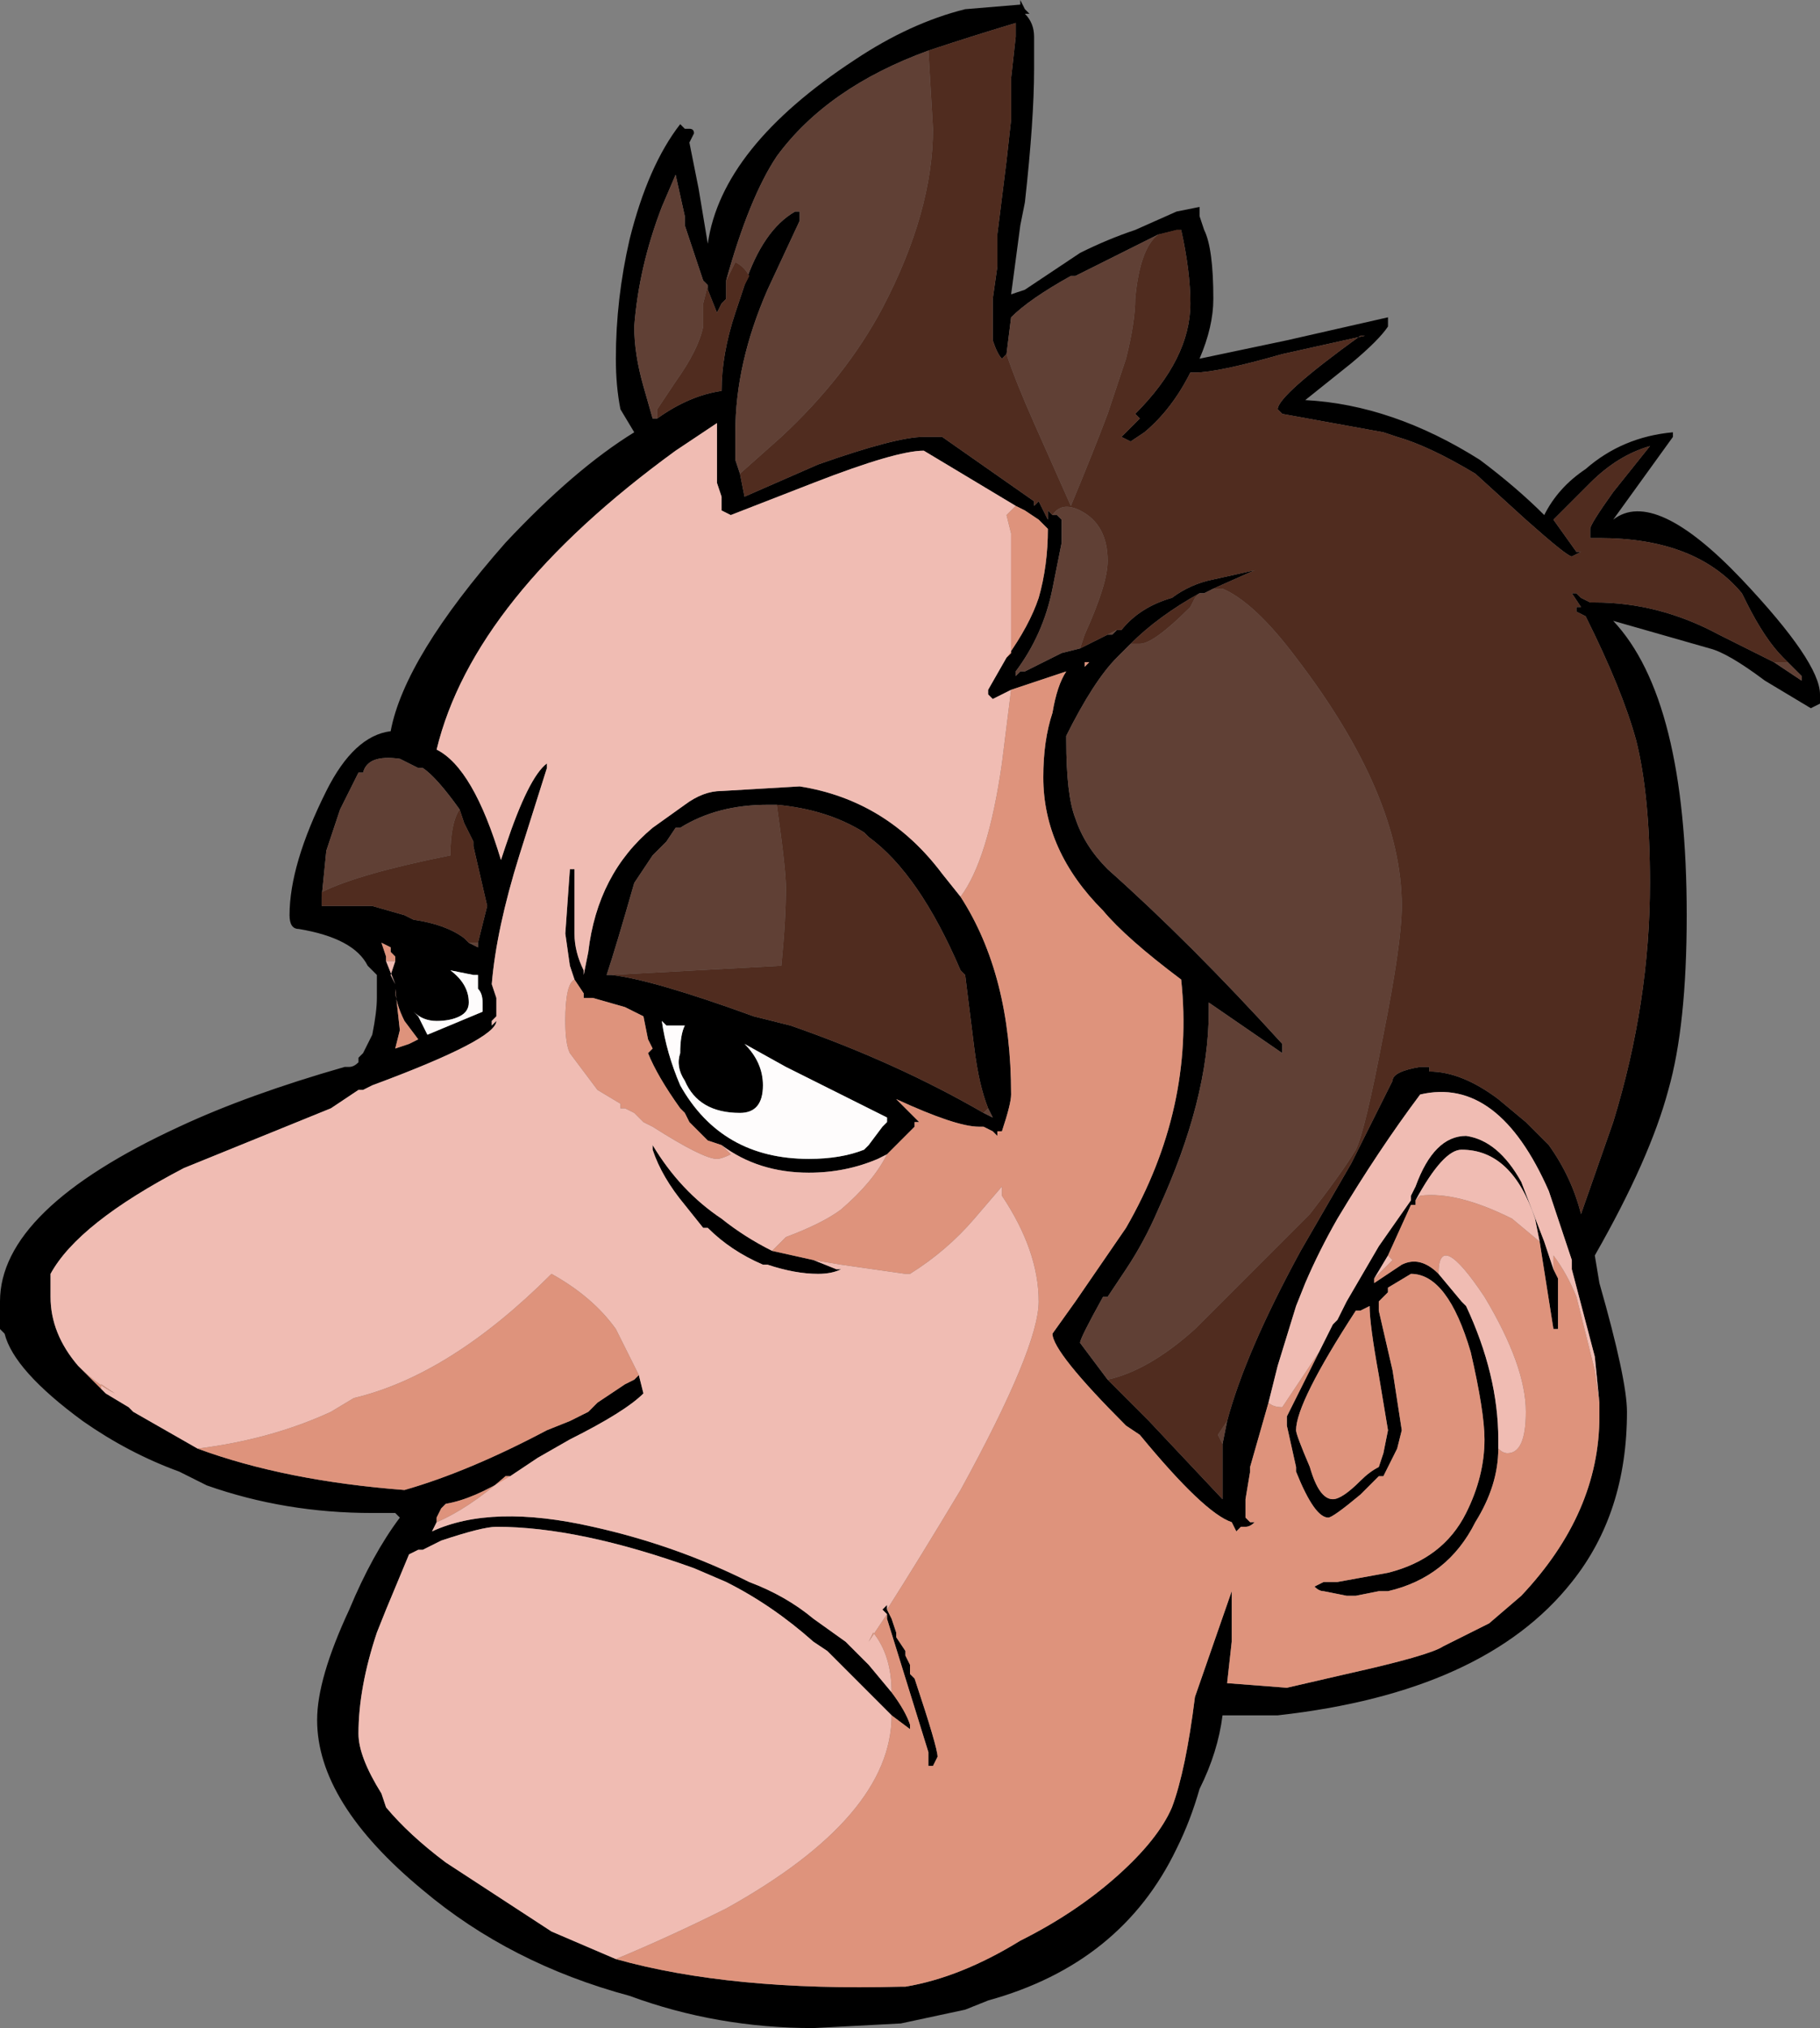 <?xml version="1.0" encoding="UTF-8" standalone="no"?>
<svg xmlns:ffdec="https://www.free-decompiler.com/flash" xmlns:xlink="http://www.w3.org/1999/xlink" ffdec:objectType="shape" height="22.05px" width="19.8px" xmlns="http://www.w3.org/2000/svg">
  <rect width="100%" height="100%" fill="#808080" stroke="none"/>
  <g transform="matrix(1.0, 0.0, 0.0, 1.0, 10.35, 19.55)">
    <path d="M0.75 -19.55 L0.8 -19.45 0.85 -19.4 0.8 -19.4 Q0.9 -19.3 0.9 -19.15 L0.9 -18.8 Q0.9 -18.25 0.8 -17.35 L0.75 -17.1 0.65 -16.35 0.8 -16.4 1.4 -16.8 Q1.7 -16.95 2.0 -17.05 L2.45 -17.25 2.7 -17.3 2.7 -17.2 2.75 -17.05 Q2.85 -16.85 2.85 -16.3 2.85 -16.0 2.7 -15.65 L3.65 -15.85 4.75 -16.1 4.75 -16.0 Q4.65 -15.85 4.35 -15.6 L3.85 -15.2 Q4.8 -15.15 5.75 -14.55 6.15 -14.25 6.45 -13.95 6.6 -14.25 6.9 -14.45 7.3 -14.8 7.85 -14.85 L7.85 -14.8 7.2 -13.9 Q7.65 -14.25 8.6 -13.25 9.45 -12.35 9.45 -12.0 L9.45 -11.9 9.35 -11.85 8.85 -12.15 Q8.45 -12.45 8.25 -12.5 L7.2 -12.8 Q8.0 -11.95 8.0 -9.6 8.0 -8.4 7.8 -7.7 7.6 -6.95 7.0 -5.9 L7.05 -5.6 Q7.35 -4.55 7.35 -4.2 7.35 -3.1 6.75 -2.35 5.8 -1.15 3.55 -0.9 L2.95 -0.9 Q2.9 -0.5 2.7 -0.1 2.6 0.25 2.45 0.55 1.85 1.8 0.4 2.2 L0.15 2.3 -0.55 2.45 -1.5 2.5 Q-2.55 2.5 -3.5 2.15 -4.8 1.8 -5.75 1.0 -6.9 0.05 -6.9 -0.85 -6.9 -1.3 -6.55 -2.05 -6.3 -2.65 -6.0 -3.05 L-6.05 -3.1 -6.3 -3.1 Q-7.25 -3.1 -8.1 -3.4 L-8.4 -3.55 Q-8.95 -3.75 -9.45 -4.1 -10.2 -4.65 -10.3 -5.05 L-10.35 -5.1 -10.35 -5.4 Q-10.35 -6.4 -8.4 -7.3 -7.65 -7.65 -6.6 -7.95 L-6.55 -7.95 Q-6.5 -7.95 -6.45 -8.0 L-6.45 -8.05 -6.4 -8.1 -6.3 -8.3 Q-6.25 -8.55 -6.25 -8.7 -6.25 -8.85 -6.25 -8.95 L-6.35 -9.05 Q-6.5 -9.35 -7.1 -9.45 -7.2 -9.45 -7.2 -9.6 -7.2 -10.15 -6.8 -10.95 -6.5 -11.55 -6.1 -11.6 -5.95 -12.4 -4.85 -13.65 -4.1 -14.45 -3.45 -14.85 L-3.6 -15.1 Q-3.65 -15.35 -3.65 -15.65 -3.65 -16.3 -3.5 -16.95 -3.3 -17.75 -2.95 -18.2 L-2.9 -18.15 -2.85 -18.15 Q-2.8 -18.15 -2.8 -18.1 L-2.85 -18.0 -2.75 -17.5 -2.65 -16.9 Q-2.5 -17.95 -1.05 -18.9 -0.45 -19.3 0.15 -19.45 L0.75 -19.5 0.75 -19.55 M0.6 -15.7 L0.55 -15.65 Q0.5 -15.7 0.45 -15.85 L0.45 -16.3 0.5 -16.65 0.5 -17.0 0.6 -17.8 0.65 -18.25 0.65 -18.7 0.7 -19.15 0.7 -19.3 Q0.2 -19.15 -0.25 -19.0 -1.35 -18.6 -1.9 -17.85 -2.2 -17.4 -2.45 -16.5 L-2.45 -16.3 -2.5 -16.25 -2.55 -16.15 -2.65 -16.4 -2.65 -16.45 -2.7 -16.5 -2.9 -17.1 -2.9 -17.2 -3.0 -17.65 -3.15 -17.3 Q-3.4 -16.65 -3.45 -16.0 -3.45 -15.7 -3.35 -15.35 L-3.25 -15.0 -3.2 -15.0 Q-2.85 -15.25 -2.5 -15.3 -2.5 -15.7 -2.35 -16.15 L-2.25 -16.45 Q-2.05 -17.05 -1.7 -17.25 L-1.65 -17.25 -1.65 -17.15 -2.0 -16.4 Q-2.35 -15.6 -2.35 -14.85 L-2.35 -14.55 -2.3 -14.4 -2.25 -14.15 -1.45 -14.5 Q-0.6 -14.8 -0.3 -14.8 L-0.1 -14.8 0.9 -14.1 0.9 -14.05 0.95 -14.1 1.05 -13.9 1.05 -14.0 1.1 -13.95 1.15 -13.95 1.2 -13.9 1.2 -13.7 1.2 -13.65 1.1 -13.15 Q1.0 -12.65 0.7 -12.25 L0.7 -12.2 0.75 -12.25 0.8 -12.25 1.2 -12.45 1.4 -12.5 1.7 -12.65 1.75 -12.65 1.8 -12.7 1.85 -12.7 Q2.05 -12.95 2.4 -13.05 2.6 -13.2 2.85 -13.25 L3.3 -13.35 2.85 -13.15 2.75 -13.1 2.7 -13.1 Q2.25 -12.85 1.95 -12.55 L1.8 -12.4 Q1.55 -12.15 1.25 -11.55 L1.25 -11.5 Q1.25 -10.9 1.35 -10.65 1.45 -10.35 1.7 -10.1 2.6 -9.3 3.6 -8.2 L3.6 -8.1 2.8 -8.65 2.8 -8.55 Q2.8 -7.6 2.25 -6.4 2.1 -6.05 1.9 -5.75 L1.7 -5.45 1.65 -5.45 Q1.4 -5.0 1.4 -4.95 L1.7 -4.55 2.15 -4.1 2.95 -3.25 2.95 -3.85 3.0 -4.1 Q3.2 -4.85 3.8 -5.95 L4.35 -6.9 4.8 -7.8 Q4.8 -7.9 5.1 -7.95 L5.2 -7.95 5.2 -7.9 Q5.55 -7.9 5.95 -7.6 L6.25 -7.35 6.5 -7.1 Q6.75 -6.75 6.85 -6.35 L7.2 -7.35 Q7.6 -8.65 7.6 -9.95 7.6 -10.9 7.45 -11.5 7.3 -12.05 6.9 -12.85 L6.8 -12.9 6.8 -12.95 6.85 -12.95 6.75 -13.1 6.8 -13.1 6.85 -13.05 6.95 -13.0 7.0 -13.0 Q7.7 -13.0 8.35 -12.65 L8.95 -12.35 9.25 -12.15 9.25 -12.2 9.1 -12.35 9.05 -12.4 Q8.85 -12.6 8.65 -13.0 L8.6 -13.1 Q8.1 -13.7 7.05 -13.7 L6.95 -13.7 6.95 -13.8 Q6.95 -13.85 7.2 -14.2 L7.6 -14.7 Q7.25 -14.6 6.95 -14.3 L6.55 -13.9 6.8 -13.55 6.85 -13.55 6.75 -13.5 Q6.7 -13.5 6.25 -13.9 L5.7 -14.4 Q5.2 -14.7 4.85 -14.8 L4.7 -14.85 3.6 -15.05 3.55 -15.1 Q3.55 -15.25 4.45 -15.9 L4.5 -15.9 3.6 -15.7 Q2.9 -15.5 2.65 -15.5 L2.6 -15.5 Q2.4 -15.1 2.1 -14.85 L1.95 -14.75 1.85 -14.8 2.05 -15.0 2.0 -15.05 Q2.6 -15.65 2.6 -16.25 2.6 -16.6 2.5 -17.05 L2.25 -17.0 1.35 -16.55 1.3 -16.55 Q0.85 -16.3 0.65 -16.1 L0.6 -15.7 M0.6 -12.4 Q0.85 -12.75 0.95 -13.05 1.05 -13.4 1.05 -13.8 L0.95 -13.9 0.8 -14.0 0.7 -14.05 -0.3 -14.65 Q-0.6 -14.65 -1.5 -14.3 L-2.4 -13.95 -2.5 -14.0 -2.5 -14.15 -2.55 -14.3 -2.55 -14.95 -3.0 -14.65 Q-5.2 -13.05 -5.6 -11.4 -5.2 -11.2 -4.9 -10.2 L-4.85 -10.35 Q-4.6 -11.1 -4.4 -11.25 -4.4 -11.3 -4.4 -11.2 L-4.7 -10.25 Q-4.95 -9.45 -5.0 -8.85 L-4.95 -8.7 -4.95 -8.5 -5.0 -8.45 -5.0 -8.4 -4.95 -8.45 Q-4.95 -8.25 -6.3 -7.75 L-6.4 -7.7 -6.45 -7.7 -6.75 -7.5 -8.35 -6.85 Q-9.5 -6.25 -9.8 -5.7 L-9.8 -5.45 Q-9.8 -5.05 -9.5 -4.7 L-9.2 -4.4 -8.95 -4.25 -8.9 -4.2 Q-8.55 -4.0 -8.2 -3.8 -7.25 -3.45 -5.95 -3.35 -5.25 -3.55 -4.4 -4.0 L-4.15 -4.1 -3.95 -4.2 -3.85 -4.3 -3.55 -4.5 -3.45 -4.55 -3.4 -4.6 -3.35 -4.4 Q-3.55 -4.2 -4.15 -3.9 L-4.5 -3.7 -4.8 -3.5 Q-5.2 -3.25 -5.5 -3.2 L-5.55 -3.15 -5.6 -3.05 -5.6 -3.0 -5.65 -2.9 Q-5.0 -3.2 -3.9 -2.95 -3.0 -2.75 -2.2 -2.35 -1.8 -2.2 -1.5 -1.95 L-1.15 -1.7 -0.9 -1.45 -0.65 -1.15 Q-0.5 -0.95 -0.45 -0.8 L-0.45 -0.75 -0.65 -0.9 -1.35 -1.6 -1.5 -1.7 Q-1.95 -2.1 -2.45 -2.35 L-2.8 -2.5 Q-4.05 -2.95 -4.95 -2.95 -5.1 -2.95 -5.55 -2.8 L-5.75 -2.7 -5.8 -2.7 -5.9 -2.65 -6.15 -2.05 -6.25 -1.8 Q-6.45 -1.2 -6.45 -0.7 -6.45 -0.45 -6.2 -0.05 L-6.15 0.1 Q-5.9 0.4 -5.5 0.7 L-4.35 1.45 -3.65 1.75 Q-2.4 2.1 -0.55 2.05 L-0.5 2.05 Q0.1 1.95 0.75 1.55 1.35 1.25 1.8 0.85 2.25 0.45 2.4 0.1 2.55 -0.3 2.65 -1.1 L3.05 -2.25 3.05 -1.7 3.0 -1.25 3.65 -1.2 4.3 -1.35 Q5.2 -1.55 5.35 -1.65 L5.85 -1.9 6.2 -2.2 Q7.05 -3.1 7.05 -4.15 L7.05 -4.3 7.0 -4.8 6.75 -5.75 6.75 -5.85 6.5 -6.6 Q5.95 -7.85 5.1 -7.65 4.65 -7.05 4.2 -6.3 4.0 -5.95 3.85 -5.6 L3.75 -5.35 3.55 -4.7 3.45 -4.3 3.25 -3.6 3.25 -3.55 3.2 -3.25 3.2 -3.05 3.25 -3.0 3.3 -3.0 Q3.25 -2.95 3.2 -2.95 L3.15 -2.95 3.1 -2.9 3.05 -3.0 Q2.75 -3.1 2.05 -3.95 L1.9 -4.05 Q1.1 -4.85 1.1 -5.05 L1.35 -5.4 1.9 -6.2 Q2.65 -7.5 2.5 -8.9 1.9 -9.35 1.65 -9.65 1.0 -10.3 1.0 -11.1 1.0 -11.5 1.1 -11.8 1.15 -12.1 1.25 -12.25 L0.65 -12.05 0.45 -11.95 0.4 -12.0 0.4 -12.05 0.6 -12.4 M0.1 -9.8 Q0.65 -8.95 0.65 -7.65 0.65 -7.55 0.55 -7.25 L0.5 -7.25 0.5 -7.2 0.45 -7.25 0.35 -7.3 0.3 -7.3 Q0.05 -7.3 -0.6 -7.6 L-0.35 -7.35 -0.4 -7.35 -0.4 -7.3 -0.7 -7.0 -0.8 -6.95 Q-1.15 -6.8 -1.55 -6.8 -2.1 -6.8 -2.5 -7.1 L-2.65 -7.15 -2.85 -7.35 -2.9 -7.45 -2.95 -7.5 Q-3.2 -7.85 -3.3 -8.1 L-3.25 -8.15 -3.3 -8.25 -3.35 -8.5 -3.55 -8.6 -3.9 -8.7 -4.0 -8.7 -4.0 -8.75 -4.1 -8.9 -4.15 -9.05 -4.2 -9.4 -4.15 -10.1 -4.1 -10.1 -4.1 -9.4 Q-4.1 -9.2 -4.0 -9.0 L-4.0 -8.95 -3.95 -9.2 Q-3.85 -10.05 -3.25 -10.55 L-2.9 -10.8 Q-2.7 -10.95 -2.5 -10.95 L-1.65 -11.0 Q-0.7 -10.85 -0.1 -10.05 L0.1 -9.8 M-1.95 -5.95 L-1.5 -5.85 -1.25 -5.75 -1.2 -5.75 Q-1.3 -5.7 -1.45 -5.7 -1.7 -5.7 -2.0 -5.8 L-2.05 -5.8 Q-2.4 -5.95 -2.65 -6.2 L-2.7 -6.2 -2.9 -6.45 Q-3.15 -6.75 -3.25 -7.05 L-3.25 -7.1 Q-2.95 -6.6 -2.5 -6.3 -2.25 -6.1 -1.95 -5.95 M-0.7 -2.05 L-0.65 -1.95 -0.6 -1.8 -0.6 -1.75 -0.5 -1.6 -0.5 -1.55 -0.45 -1.45 -0.45 -1.35 -0.4 -1.3 Q-0.15 -0.55 -0.15 -0.45 L-0.2 -0.35 -0.25 -0.35 -0.25 -0.5 -0.7 -1.95 -0.7 -2.0 -0.75 -2.05 -0.7 -2.1 -0.7 -2.05 M1.45 -12.35 L1.45 -12.3 1.5 -12.35 1.45 -12.35 M0.4 -7.5 Q0.3 -7.75 0.25 -8.15 L0.15 -8.95 0.1 -9.0 Q-0.35 -10.05 -0.9 -10.45 L-0.95 -10.5 Q-1.35 -10.75 -1.9 -10.8 L-2.0 -10.8 Q-2.55 -10.8 -2.95 -10.55 L-3.0 -10.55 -3.1 -10.4 -3.25 -10.25 -3.45 -9.95 Q-3.65 -9.25 -3.75 -8.95 L-3.7 -8.95 Q-3.25 -8.9 -2.15 -8.5 L-1.75 -8.4 Q-0.6 -8.0 0.35 -7.45 L0.45 -7.4 0.4 -7.5 M4.0 -4.85 L4.15 -5.15 4.2 -5.2 4.3 -5.4 4.65 -6.0 5.0 -6.5 5.0 -6.55 5.05 -6.65 Q5.25 -7.2 5.6 -7.2 5.95 -7.15 6.2 -6.7 L6.45 -6.05 6.55 -5.75 6.6 -5.65 6.6 -5.1 6.55 -5.1 6.4 -6.05 6.35 -6.3 Q6.1 -7.05 5.55 -7.05 5.35 -7.05 5.05 -6.5 L5.05 -6.45 5.0 -6.45 4.75 -5.9 4.6 -5.65 4.6 -5.6 4.9 -5.8 Q5.1 -5.9 5.3 -5.7 L5.55 -5.4 5.6 -5.35 Q5.95 -4.6 5.95 -3.9 L5.95 -3.8 Q5.95 -3.4 5.7 -3.0 5.4 -2.4 4.75 -2.25 L4.65 -2.25 4.4 -2.2 4.3 -2.2 4.05 -2.25 Q4.0 -2.25 3.95 -2.3 L4.05 -2.35 4.2 -2.35 4.75 -2.45 Q5.35 -2.6 5.6 -3.1 5.8 -3.5 5.8 -3.9 5.8 -4.2 5.65 -4.85 5.4 -5.7 5.0 -5.7 L4.75 -5.55 4.75 -5.5 4.65 -5.4 4.65 -5.3 4.8 -4.65 4.9 -4.0 4.85 -3.8 4.7 -3.5 4.65 -3.5 4.45 -3.3 Q4.15 -3.05 4.1 -3.05 3.95 -3.05 3.75 -3.55 L3.75 -3.6 3.65 -4.05 3.65 -4.15 4.0 -4.85 M4.55 -5.35 L4.45 -5.3 4.4 -5.3 Q3.75 -4.3 3.75 -4.0 3.75 -3.95 3.9 -3.6 4.0 -3.25 4.15 -3.25 4.25 -3.25 4.45 -3.45 4.55 -3.55 4.65 -3.6 L4.7 -3.75 4.75 -4.0 4.65 -4.6 Q4.55 -5.15 4.55 -5.35 M-5.35 -10.75 Q-5.6 -11.1 -5.75 -11.2 L-5.8 -11.2 -6.0 -11.3 Q-6.35 -11.35 -6.4 -11.15 L-6.45 -11.15 -6.65 -10.75 -6.8 -10.3 -6.85 -9.8 -6.85 -9.7 -6.3 -9.7 -5.95 -9.6 -5.85 -9.55 Q-5.5 -9.5 -5.3 -9.35 L-5.25 -9.3 -5.15 -9.25 -5.15 -9.3 -5.05 -9.7 -5.2 -10.35 -5.2 -10.4 -5.3 -10.6 -5.35 -10.75 M-5.0 -10.0 L-5.0 -10.0 M-5.2 -8.95 L-5.45 -9.0 Q-5.25 -8.85 -5.25 -8.65 -5.25 -8.55 -5.35 -8.5 -5.45 -8.45 -5.6 -8.45 -5.75 -8.45 -5.85 -8.55 L-5.8 -8.5 -5.7 -8.3 -5.1 -8.55 -5.1 -8.65 Q-5.1 -8.75 -5.15 -8.8 L-5.15 -8.95 -5.2 -8.95 M-0.7 -7.4 L-1.8 -7.95 -2.25 -8.2 Q-2.05 -8.0 -2.05 -7.75 -2.05 -7.45 -2.3 -7.45 -2.75 -7.45 -2.9 -7.8 -3.0 -7.95 -2.95 -8.1 -2.95 -8.3 -2.9 -8.4 L-3.1 -8.4 -3.15 -8.45 Q-3.1 -8.1 -2.95 -7.75 -2.5 -6.95 -1.55 -6.95 -1.2 -6.95 -0.95 -7.05 L-0.9 -7.1 -0.75 -7.3 -0.7 -7.35 -0.7 -7.4 M-0.55 -7.3 L-0.55 -7.3 M-6.25 -9.45 L-6.25 -9.45 M-6.15 -9.1 L-6.05 -8.85 -6.1 -8.95 -6.05 -9.1 -6.05 -9.15 -6.1 -9.2 -6.1 -9.25 -6.2 -9.3 -6.15 -9.15 -6.15 -9.1 M-6.05 -8.8 L-6.0 -8.35 -6.05 -8.15 -5.9 -8.2 -5.8 -8.25 -5.95 -8.45 Q-6.05 -8.65 -6.05 -8.8 M-9.5 -4.55 L-9.5 -4.55" fill="#000000" fill-rule="evenodd" stroke="none"/>
    <path d="M0.7 -14.05 L0.6 -13.95 0.65 -13.75 0.65 -12.45 0.6 -12.4 0.4 -12.05 0.4 -12.0 0.45 -11.95 0.65 -12.05 0.55 -11.25 Q0.4 -10.2 0.1 -9.8 L-0.1 -10.05 Q-0.7 -10.85 -1.65 -11.0 L-2.5 -10.95 Q-2.7 -10.95 -2.9 -10.8 L-3.25 -10.55 Q-3.85 -10.05 -3.95 -9.2 L-4.0 -8.95 -4.0 -9.0 Q-4.1 -9.2 -4.1 -9.4 L-4.1 -10.1 -4.15 -10.1 -4.2 -9.4 -4.15 -9.05 -4.1 -8.9 Q-4.2 -8.85 -4.2 -8.45 -4.2 -8.2 -4.15 -8.1 L-3.85 -7.7 -3.6 -7.55 -3.6 -7.5 -3.55 -7.5 -3.45 -7.45 -3.35 -7.35 -3.25 -7.3 Q-2.7 -6.95 -2.55 -6.95 -2.5 -6.95 -2.4 -7.0 L-2.5 -7.1 Q-2.1 -6.8 -1.55 -6.8 -1.15 -6.8 -0.8 -6.95 L-0.7 -7.0 Q-0.85 -6.7 -1.2 -6.4 -1.4 -6.25 -1.8 -6.1 L-1.95 -5.95 Q-2.25 -6.1 -2.5 -6.3 -2.95 -6.6 -3.25 -7.1 L-3.25 -7.05 Q-3.15 -6.75 -2.9 -6.45 L-2.7 -6.2 -2.65 -6.2 Q-2.4 -5.95 -2.05 -5.8 L-2.0 -5.8 Q-1.7 -5.7 -1.45 -5.7 -1.3 -5.7 -1.2 -5.75 L-1.25 -5.75 -1.5 -5.85 -1.2 -5.8 -0.5 -5.7 -0.45 -5.7 Q-0.05 -5.95 0.25 -6.3 L0.55 -6.65 0.55 -6.55 Q0.95 -5.95 0.95 -5.4 0.95 -4.9 0.1 -3.35 -0.35 -2.6 -0.7 -2.05 L-0.7 -2.1 -0.75 -2.05 -0.7 -2.0 -0.9 -1.7 -0.85 -1.8 Q-0.65 -1.55 -0.65 -1.15 L-0.9 -1.45 -1.15 -1.7 -1.5 -1.95 Q-1.8 -2.2 -2.2 -2.35 -3.0 -2.75 -3.9 -2.95 -5.0 -3.2 -5.65 -2.9 L-5.6 -3.0 Q-5.25 -3.15 -4.85 -3.5 L-4.8 -3.5 -4.5 -3.7 -4.15 -3.9 Q-3.55 -4.2 -3.35 -4.4 L-3.4 -4.6 -3.65 -5.1 Q-3.9 -5.45 -4.35 -5.7 -5.45 -4.6 -6.5 -4.35 L-6.75 -4.2 Q-7.4 -3.9 -8.2 -3.8 -8.55 -4.0 -8.9 -4.2 L-8.95 -4.25 -9.2 -4.4 -9.25 -4.45 -9.25 -4.5 -9.1 -4.4 Q-9.3 -4.5 -9.5 -4.7 -9.8 -5.05 -9.8 -5.45 L-9.8 -5.7 Q-9.5 -6.25 -8.35 -6.85 L-6.75 -7.5 -6.45 -7.7 -6.4 -7.7 -6.3 -7.75 Q-4.95 -8.25 -4.95 -8.45 L-5.0 -8.4 -5.0 -8.45 -4.95 -8.5 -4.95 -8.7 -5.0 -8.85 Q-4.95 -9.45 -4.7 -10.25 L-4.4 -11.2 Q-4.4 -11.3 -4.4 -11.25 -4.6 -11.1 -4.85 -10.35 L-4.9 -10.2 Q-5.2 -11.2 -5.6 -11.4 -5.2 -13.05 -3.0 -14.65 L-2.55 -14.95 -2.55 -14.3 -2.5 -14.15 -2.5 -14.0 -2.4 -13.95 -1.5 -14.3 Q-0.6 -14.65 -0.3 -14.65 L0.7 -14.05 M3.45 -4.3 L3.55 -4.7 3.75 -5.35 3.85 -5.6 Q4.0 -5.95 4.2 -6.3 4.65 -7.05 5.1 -7.65 5.95 -7.85 6.5 -6.6 L6.75 -5.85 6.75 -5.75 7.0 -4.8 7.05 -4.3 7.0 -4.65 6.8 -5.45 Q6.7 -5.7 6.55 -5.9 L6.55 -5.75 6.45 -6.05 6.2 -6.7 Q5.95 -7.15 5.6 -7.2 5.25 -7.2 5.05 -6.65 L5.0 -6.55 5.0 -6.5 4.65 -6.0 4.3 -5.4 4.2 -5.2 4.15 -5.15 4.0 -4.85 3.6 -4.25 Q3.5 -4.25 3.45 -4.3 M-3.65 1.75 L-4.35 1.45 -5.5 0.7 Q-5.9 0.4 -6.15 0.1 L-6.2 -0.05 Q-6.45 -0.45 -6.45 -0.7 -6.45 -1.2 -6.25 -1.8 L-6.15 -2.05 -5.9 -2.65 -5.8 -2.7 -5.75 -2.7 -5.55 -2.8 Q-5.1 -2.95 -4.95 -2.95 -4.05 -2.95 -2.8 -2.5 L-2.45 -2.35 Q-1.95 -2.1 -1.5 -1.7 L-1.35 -1.6 -0.65 -0.9 Q-0.65 0.2 -2.45 1.2 -3.05 1.5 -3.65 1.75 M4.75 -5.9 L4.8 -5.85 4.6 -5.65 4.75 -5.9 M5.3 -5.7 Q5.3 -6.2 5.8 -5.45 6.25 -4.7 6.25 -4.2 6.25 -3.75 6.05 -3.75 6.0 -3.75 5.95 -3.8 L5.95 -3.9 Q5.95 -4.6 5.6 -5.35 L5.55 -5.4 5.3 -5.7 M5.05 -6.5 Q5.35 -7.05 5.55 -7.05 6.1 -7.05 6.35 -6.3 L6.4 -6.05 6.1 -6.3 Q5.5 -6.6 5.1 -6.55 L5.05 -6.5 M-5.0 -10.0 L-5.0 -10.0 M-0.95 -7.05 L-0.9 -7.1 -0.95 -7.05 M-0.75 -7.3 L-0.7 -7.35 -0.7 -7.4 -0.7 -7.35 -0.75 -7.3 M-0.55 -7.3 L-0.55 -7.3 M-6.05 -9.1 L-6.1 -8.95 -6.05 -8.85 -6.15 -9.1 -6.05 -9.1" fill="#f0bcb3" fill-rule="evenodd" stroke="none"/>
    <path d="M-5.2 -8.95 L-5.15 -8.95 -5.15 -8.8 Q-5.1 -8.75 -5.1 -8.65 L-5.1 -8.55 -5.7 -8.3 -5.8 -8.5 -5.85 -8.55 Q-5.75 -8.45 -5.6 -8.45 -5.45 -8.45 -5.35 -8.5 -5.25 -8.55 -5.25 -8.65 -5.25 -8.85 -5.45 -9.0 L-5.2 -8.95 M-0.95 -7.05 Q-1.2 -6.95 -1.55 -6.95 -2.5 -6.95 -2.95 -7.75 -3.1 -8.1 -3.15 -8.45 L-3.1 -8.4 -2.9 -8.4 Q-2.95 -8.3 -2.95 -8.1 -3.0 -7.95 -2.9 -7.8 -2.75 -7.45 -2.3 -7.45 -2.05 -7.45 -2.05 -7.75 -2.05 -8.0 -2.25 -8.2 L-1.8 -7.95 -0.7 -7.4 -0.7 -7.35 -0.75 -7.3 -0.9 -7.1 -0.95 -7.05" fill="#fefcfc" fill-rule="evenodd" stroke="none"/>
    <path d="M-0.25 -19.0 L-0.2 -18.15 Q-0.2 -17.25 -0.75 -16.2 -1.15 -15.45 -1.85 -14.8 L-2.3 -14.4 -2.35 -14.55 -2.35 -14.85 Q-2.35 -15.6 -2.0 -16.4 L-1.65 -17.15 -1.65 -17.25 -1.7 -17.25 Q-2.05 -17.05 -2.25 -16.45 L-2.2 -16.55 Q-2.25 -16.65 -2.35 -16.7 L-2.45 -16.5 Q-2.2 -17.4 -1.9 -17.85 -1.35 -18.6 -0.25 -19.0 M1.1 -13.95 Q1.2 -14.1 1.4 -14.0 1.7 -13.85 1.7 -13.45 1.7 -13.2 1.45 -12.65 L1.4 -12.5 1.2 -12.45 0.8 -12.25 0.75 -12.25 0.7 -12.2 0.7 -12.25 Q1.0 -12.65 1.1 -13.15 L1.2 -13.65 1.2 -13.7 1.2 -13.9 1.15 -13.95 1.1 -13.95 M1.7 -12.65 L1.8 -12.7 1.75 -12.65 1.7 -12.65 M2.85 -13.15 L2.95 -13.15 Q3.3 -13.0 3.75 -12.4 4.9 -10.9 4.9 -9.7 4.9 -9.3 4.7 -8.3 4.5 -7.25 4.4 -7.05 4.25 -6.8 3.9 -6.35 L2.65 -5.1 Q2.15 -4.65 1.7 -4.55 L1.4 -4.95 Q1.4 -5.0 1.65 -5.45 L1.7 -5.45 1.9 -5.75 Q2.1 -6.05 2.25 -6.4 2.8 -7.6 2.8 -8.55 L2.8 -8.65 3.6 -8.1 3.6 -8.2 Q2.6 -9.3 1.7 -10.1 1.45 -10.35 1.35 -10.65 1.25 -10.9 1.25 -11.5 L1.25 -11.55 Q1.55 -12.15 1.8 -12.4 L1.95 -12.55 2.05 -12.55 Q2.2 -12.55 2.6 -12.95 L2.65 -13.05 2.7 -13.1 2.75 -13.1 2.85 -13.15 M2.95 -3.85 L2.9 -3.95 3.0 -4.1 2.95 -3.85 M8.95 -12.35 L9.1 -12.35 9.25 -12.2 9.25 -12.15 8.95 -12.35 M2.5 -17.05 L2.45 -17.05 2.25 -17.0 Q2.05 -16.85 2.0 -16.3 2.0 -16.05 1.9 -15.65 L1.7 -15.05 Q1.55 -14.65 1.3 -14.05 L0.9 -14.95 Q0.7 -15.4 0.6 -15.7 L0.65 -16.1 Q0.85 -16.3 1.3 -16.55 L1.35 -16.55 2.25 -17.0 2.5 -17.05 M-1.9 -10.8 Q-1.8 -10.1 -1.8 -9.9 -1.8 -9.55 -1.85 -9.05 L-3.7 -8.95 -3.75 -8.95 Q-3.65 -9.25 -3.45 -9.95 L-3.25 -10.25 -3.1 -10.4 -3.0 -10.55 -2.95 -10.55 Q-2.55 -10.8 -2.0 -10.8 L-1.9 -10.8 M0.35 -7.45 L0.4 -7.5 0.45 -7.4 0.35 -7.45 M-3.2 -15.0 L-3.25 -15.0 -3.35 -15.35 Q-3.45 -15.7 -3.45 -16.0 -3.4 -16.65 -3.15 -17.3 L-3.0 -17.65 -2.9 -17.2 -2.9 -17.1 -2.7 -16.5 -2.65 -16.45 -2.7 -16.25 Q-2.7 -16.05 -2.7 -16.0 -2.75 -15.75 -3.0 -15.4 L-3.2 -15.1 -3.2 -15.0 M-6.85 -9.8 L-6.8 -10.3 -6.65 -10.75 -6.45 -11.15 -6.4 -11.15 Q-6.35 -11.35 -6.0 -11.3 L-5.8 -11.2 -5.75 -11.2 Q-5.6 -11.1 -5.35 -10.75 -5.45 -10.6 -5.45 -10.25 -6.45 -10.05 -6.85 -9.85 L-6.85 -9.8 M-5.15 -9.3 L-5.15 -9.25 -5.25 -9.3 -5.3 -9.35 -5.25 -9.3 -5.15 -9.3" fill="#604035" fill-rule="evenodd" stroke="none"/>
    <path d="M0.7 -14.05 L0.8 -14.0 0.95 -13.9 1.05 -13.8 Q1.05 -13.4 0.95 -13.05 0.85 -12.75 0.6 -12.4 L0.65 -12.45 0.65 -13.75 0.6 -13.95 0.7 -14.05 M0.65 -12.05 L1.25 -12.25 Q1.15 -12.1 1.1 -11.8 1.0 -11.5 1.0 -11.1 1.0 -10.3 1.65 -9.65 1.9 -9.35 2.5 -8.9 2.65 -7.5 1.9 -6.2 L1.35 -5.4 1.1 -5.05 Q1.1 -4.85 1.9 -4.05 L2.05 -3.95 Q2.75 -3.1 3.05 -3.0 L3.1 -2.9 3.15 -2.95 3.2 -2.95 Q3.25 -2.95 3.3 -3.0 L3.25 -3.0 3.2 -3.05 3.2 -3.25 3.25 -3.55 3.25 -3.6 3.45 -4.3 Q3.5 -4.25 3.6 -4.25 L4.0 -4.85 3.65 -4.15 3.65 -4.05 3.75 -3.6 3.75 -3.55 Q3.95 -3.05 4.1 -3.05 4.15 -3.05 4.45 -3.3 L4.65 -3.5 4.7 -3.5 4.85 -3.8 4.9 -4.0 4.8 -4.65 4.65 -5.3 4.65 -5.4 4.75 -5.5 4.75 -5.55 5.0 -5.7 Q5.4 -5.7 5.65 -4.85 5.8 -4.2 5.8 -3.9 5.8 -3.5 5.6 -3.1 5.35 -2.6 4.75 -2.45 L4.2 -2.35 4.05 -2.35 3.95 -2.3 Q4.0 -2.25 4.05 -2.25 L4.3 -2.2 4.4 -2.2 4.65 -2.25 4.75 -2.25 Q5.4 -2.4 5.7 -3.0 5.95 -3.4 5.95 -3.8 6.0 -3.75 6.05 -3.75 6.25 -3.75 6.25 -4.2 6.25 -4.7 5.8 -5.45 5.3 -6.2 5.3 -5.7 5.1 -5.9 4.9 -5.8 L4.6 -5.6 4.6 -5.65 4.8 -5.85 4.75 -5.9 5.0 -6.45 5.05 -6.45 5.05 -6.5 5.1 -6.55 Q5.5 -6.6 6.1 -6.3 L6.4 -6.05 6.55 -5.1 6.6 -5.1 6.6 -5.65 6.55 -5.75 6.55 -5.9 Q6.7 -5.7 6.8 -5.45 L7.0 -4.65 7.05 -4.3 7.05 -4.15 Q7.05 -3.1 6.2 -2.2 L5.85 -1.9 5.35 -1.65 Q5.2 -1.55 4.3 -1.35 L3.65 -1.2 3.0 -1.25 3.05 -1.7 3.05 -2.25 2.65 -1.1 Q2.55 -0.3 2.4 0.1 2.25 0.45 1.8 0.85 1.35 1.25 0.75 1.55 0.1 1.95 -0.5 2.05 L-0.55 2.05 Q-2.4 2.1 -3.65 1.75 -3.05 1.5 -2.45 1.2 -0.65 0.2 -0.65 -0.9 L-0.45 -0.75 -0.45 -0.8 Q-0.5 -0.95 -0.65 -1.15 -0.65 -1.55 -0.85 -1.8 L-0.9 -1.7 -0.7 -2.0 -0.7 -1.95 -0.25 -0.5 -0.25 -0.35 -0.2 -0.35 -0.15 -0.45 Q-0.15 -0.55 -0.4 -1.3 L-0.45 -1.35 -0.45 -1.45 -0.5 -1.55 -0.5 -1.6 -0.6 -1.75 -0.6 -1.8 -0.65 -1.95 -0.7 -2.05 Q-0.35 -2.6 0.1 -3.35 0.95 -4.9 0.95 -5.4 0.95 -5.95 0.55 -6.55 L0.55 -6.65 0.25 -6.3 Q-0.05 -5.95 -0.45 -5.7 L-0.5 -5.7 -1.2 -5.8 -1.5 -5.85 -1.95 -5.95 -1.8 -6.1 Q-1.4 -6.25 -1.2 -6.4 -0.85 -6.7 -0.7 -7.0 L-0.4 -7.3 -0.4 -7.35 -0.35 -7.35 -0.6 -7.6 Q0.05 -7.3 0.3 -7.3 L0.35 -7.3 0.45 -7.25 0.5 -7.2 0.5 -7.25 0.55 -7.25 Q0.65 -7.55 0.65 -7.65 0.65 -8.95 0.1 -9.8 0.4 -10.2 0.55 -11.25 L0.65 -12.05 M-5.6 -3.0 L-5.6 -3.05 -5.55 -3.15 -5.5 -3.2 Q-5.2 -3.25 -4.8 -3.5 L-4.85 -3.5 Q-5.25 -3.15 -5.6 -3.0 M-3.4 -4.6 L-3.45 -4.55 -3.55 -4.5 -3.85 -4.3 -3.95 -4.2 -4.15 -4.1 -4.4 -4.0 Q-5.25 -3.55 -5.95 -3.35 -7.25 -3.45 -8.2 -3.8 -7.4 -3.9 -6.75 -4.2 L-6.5 -4.35 Q-5.45 -4.6 -4.35 -5.7 -3.9 -5.45 -3.65 -5.1 L-3.4 -4.6 M-9.2 -4.4 L-9.5 -4.7 Q-9.3 -4.5 -9.1 -4.4 L-9.25 -4.5 -9.25 -4.45 -9.2 -4.4 M1.45 -12.35 L1.5 -12.35 1.45 -12.3 1.45 -12.35 M4.55 -5.35 Q4.55 -5.15 4.65 -4.6 L4.75 -4.0 4.7 -3.75 4.65 -3.6 Q4.55 -3.55 4.45 -3.45 4.25 -3.25 4.15 -3.25 4.0 -3.25 3.9 -3.6 3.75 -3.95 3.75 -4.0 3.75 -4.3 4.4 -5.3 L4.45 -5.3 4.55 -5.35 M-4.1 -8.9 L-4.0 -8.75 -4.0 -8.7 -3.9 -8.7 -3.55 -8.6 -3.35 -8.5 -3.3 -8.25 -3.25 -8.15 -3.3 -8.1 Q-3.2 -7.85 -2.95 -7.5 L-2.9 -7.45 -2.85 -7.35 -2.65 -7.15 -2.5 -7.1 -2.4 -7.0 Q-2.5 -6.95 -2.55 -6.95 -2.7 -6.95 -3.25 -7.3 L-3.35 -7.35 -3.45 -7.45 -3.55 -7.5 -3.6 -7.5 -3.6 -7.55 -3.85 -7.7 -4.15 -8.1 Q-4.2 -8.2 -4.2 -8.45 -4.2 -8.85 -4.1 -8.9 M-6.25 -9.45 L-6.25 -9.45 M-6.05 -9.1 L-6.15 -9.1 -6.15 -9.15 -6.2 -9.3 -6.1 -9.25 -6.1 -9.2 -6.05 -9.15 -6.05 -9.1 M-6.05 -8.8 Q-6.05 -8.65 -5.95 -8.45 L-5.8 -8.25 -5.9 -8.2 -6.05 -8.15 -6.0 -8.35 -6.05 -8.8" fill="#de937c" fill-rule="evenodd" stroke="none"/>
    <path d="M-0.25 -19.0 Q0.2 -19.15 0.7 -19.3 L0.7 -19.15 0.65 -18.7 0.65 -18.25 0.6 -17.8 0.5 -17.0 0.5 -16.65 0.45 -16.3 0.45 -15.85 Q0.5 -15.7 0.55 -15.65 L0.6 -15.7 Q0.7 -15.4 0.9 -14.95 L1.3 -14.05 Q1.55 -14.65 1.7 -15.05 L1.9 -15.65 Q2.0 -16.05 2.0 -16.3 2.05 -16.85 2.25 -17.0 L2.45 -17.05 2.5 -17.05 Q2.6 -16.6 2.6 -16.25 2.6 -15.65 2.0 -15.05 L2.05 -15.0 1.85 -14.8 1.95 -14.75 2.1 -14.85 Q2.4 -15.1 2.6 -15.5 L2.65 -15.5 Q2.9 -15.5 3.6 -15.7 L4.5 -15.9 4.45 -15.9 Q3.55 -15.25 3.55 -15.1 L3.6 -15.05 4.7 -14.85 4.85 -14.8 Q5.2 -14.7 5.7 -14.4 L6.25 -13.9 Q6.7 -13.5 6.75 -13.5 L6.85 -13.55 6.8 -13.55 6.55 -13.9 6.95 -14.3 Q7.25 -14.6 7.6 -14.7 L7.2 -14.2 Q6.95 -13.85 6.95 -13.8 L6.95 -13.7 7.05 -13.7 Q8.1 -13.7 8.6 -13.1 L8.65 -13.0 Q8.85 -12.6 9.05 -12.4 L9.1 -12.35 8.95 -12.35 8.35 -12.65 Q7.7 -13.0 7.0 -13.0 L6.95 -13.0 6.85 -13.05 6.8 -13.1 6.75 -13.1 6.85 -12.95 6.8 -12.95 6.8 -12.9 6.9 -12.85 Q7.3 -12.05 7.45 -11.5 7.6 -10.9 7.6 -9.95 7.6 -8.65 7.2 -7.35 L6.85 -6.35 Q6.75 -6.75 6.5 -7.1 L6.25 -7.35 5.95 -7.6 Q5.55 -7.9 5.2 -7.9 L5.2 -7.95 5.1 -7.95 Q4.8 -7.9 4.8 -7.8 L4.35 -6.9 3.8 -5.95 Q3.2 -4.85 3.0 -4.1 L2.9 -3.95 2.95 -3.85 2.95 -3.25 2.15 -4.1 1.7 -4.55 Q2.15 -4.65 2.65 -5.1 L3.9 -6.35 Q4.25 -6.8 4.4 -7.05 4.5 -7.25 4.7 -8.3 4.9 -9.3 4.9 -9.7 4.9 -10.9 3.75 -12.4 3.3 -13.0 2.95 -13.15 L2.85 -13.15 3.3 -13.35 2.85 -13.25 Q2.6 -13.2 2.4 -13.05 2.05 -12.95 1.85 -12.7 L1.8 -12.7 1.7 -12.65 1.4 -12.5 1.45 -12.65 Q1.7 -13.2 1.7 -13.45 1.7 -13.85 1.4 -14.0 1.2 -14.1 1.1 -13.95 L1.05 -14.0 1.05 -13.9 0.95 -14.1 0.9 -14.05 0.9 -14.1 -0.1 -14.8 -0.3 -14.8 Q-0.6 -14.8 -1.45 -14.5 L-2.25 -14.15 -2.3 -14.4 -1.85 -14.8 Q-1.15 -15.45 -0.75 -16.2 -0.2 -17.25 -0.2 -18.15 L-0.25 -19.0 M2.7 -13.1 L2.65 -13.05 2.6 -12.95 Q2.2 -12.55 2.05 -12.55 L1.95 -12.55 Q2.25 -12.85 2.7 -13.1 M-1.9 -10.8 Q-1.35 -10.75 -0.95 -10.5 L-0.9 -10.45 Q-0.35 -10.05 0.1 -9.0 L0.15 -8.95 0.25 -8.15 Q0.3 -7.75 0.4 -7.5 L0.35 -7.45 Q-0.6 -8.0 -1.75 -8.4 L-2.15 -8.5 Q-3.25 -8.9 -3.7 -8.95 L-1.85 -9.05 Q-1.8 -9.55 -1.8 -9.9 -1.8 -10.1 -1.9 -10.8 M-2.45 -16.5 L-2.35 -16.7 Q-2.25 -16.65 -2.2 -16.55 L-2.25 -16.45 -2.35 -16.15 Q-2.5 -15.7 -2.5 -15.3 -2.85 -15.25 -3.2 -15.0 L-3.2 -15.1 -3.0 -15.4 Q-2.75 -15.75 -2.7 -16.0 -2.7 -16.05 -2.7 -16.25 L-2.65 -16.45 -2.65 -16.4 -2.55 -16.15 -2.5 -16.25 -2.45 -16.3 -2.45 -16.5 M-6.85 -9.8 L-6.85 -9.85 Q-6.45 -10.05 -5.45 -10.25 -5.45 -10.6 -5.35 -10.75 L-5.3 -10.6 -5.2 -10.4 -5.2 -10.35 -5.05 -9.7 -5.15 -9.3 -5.25 -9.3 -5.3 -9.35 Q-5.5 -9.5 -5.85 -9.55 L-5.95 -9.6 -6.3 -9.7 -6.85 -9.7 -6.85 -9.8" fill="#502c1f" fill-rule="evenodd" stroke="none"/>
  </g>
</svg>
